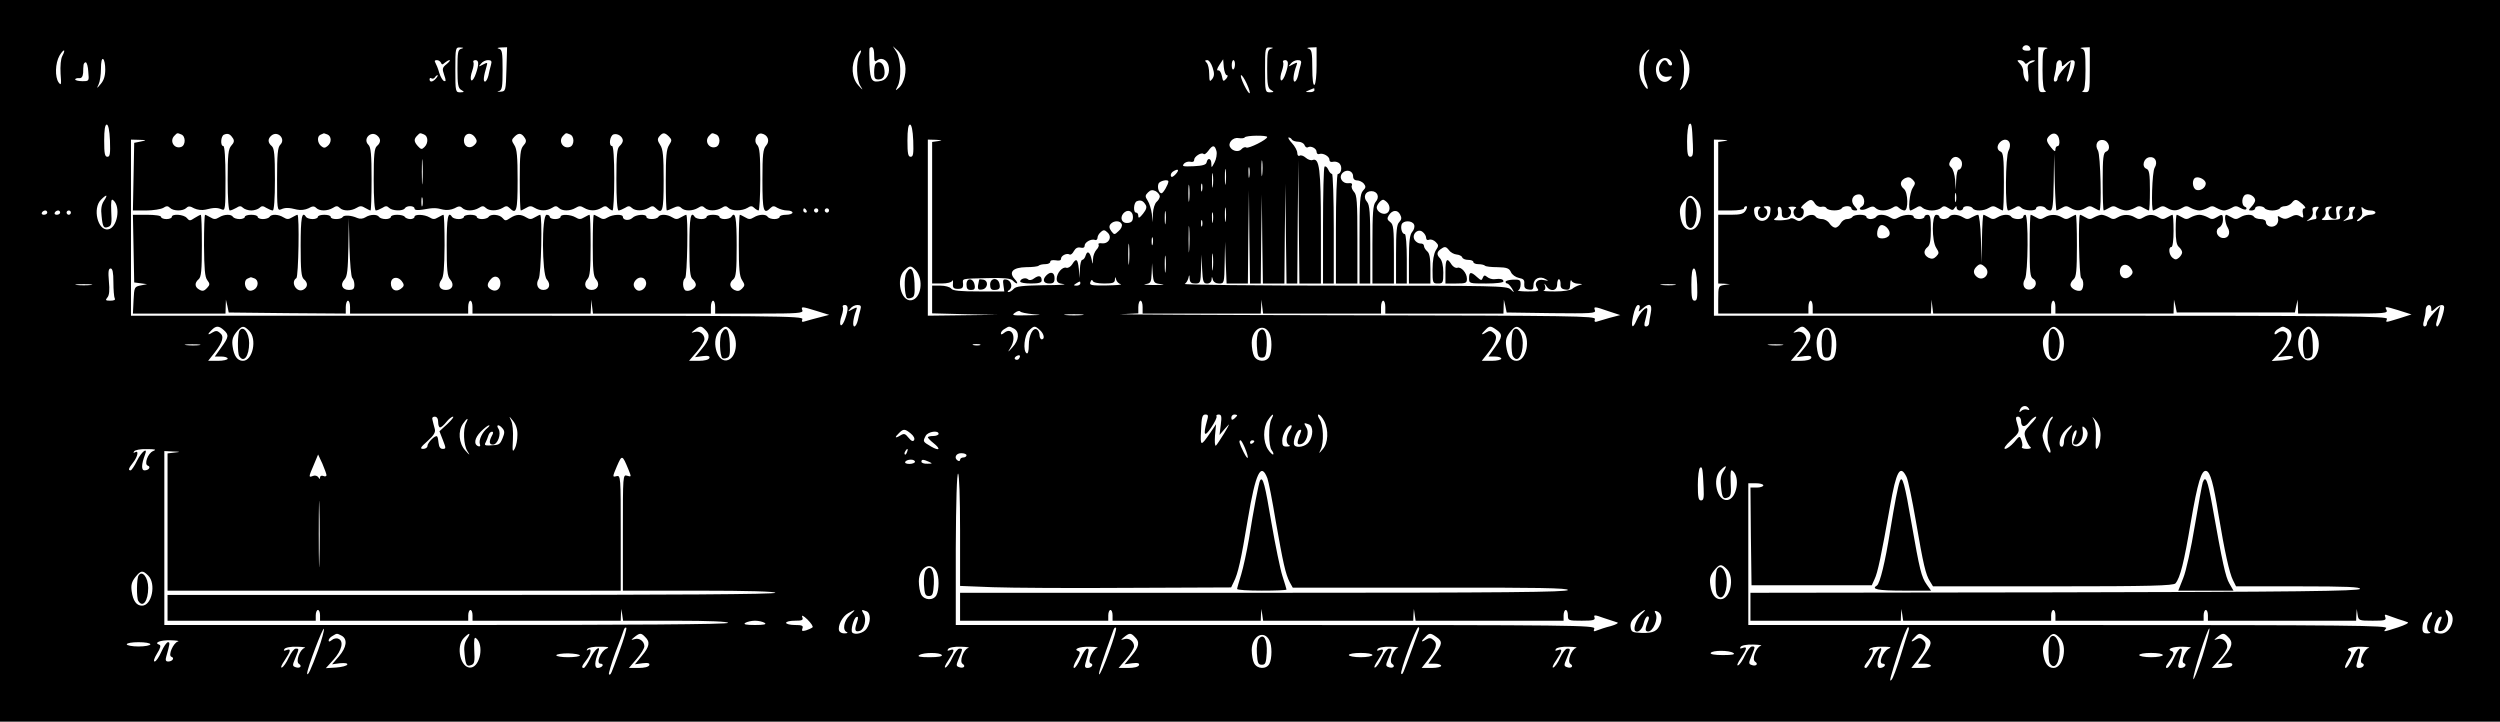 <?xml version="1.0" standalone="no"?>
<!DOCTYPE svg PUBLIC "-//W3C//DTD SVG 20010904//EN"
 "http://www.w3.org/TR/2001/REC-SVG-20010904/DTD/svg10.dtd">
<svg version="1.0" xmlns="http://www.w3.org/2000/svg"
 width="1164pt" height="336pt" viewBox="0 0 1164 336"
 preserveAspectRatio="xMidYMid meet">

<g transform="translate(0,336) scale(0.1,-0.1)"
fill="#000000" stroke="none">
<path d="M0 1680 l0 -1680 5820 0 5820 0 0 1680 0 1680 -5820 0 -5820 0 0
-1680z m9453 1456 c4 -9 -2 -13 -17 -12 -14 0 -22 6 -19 14 7 16 30 15 36 -2z
m-7305 -3 c-16 -4 -18 -17 -18 -93 0 -74 3 -91 18 -99 15 -9 15 -10 -5 -11
-22 0 -23 3 -23 105 0 103 1 105 23 104 16 -1 18 -2 5 -6z m210 -95 c-3 -102
-3 -103 -28 -105 -14 -1 -18 0 -7 3 15 5 17 19 17 99 0 81 -2 94 -17 98 -11 3
-7 5 10 6 l28 1 -3 -102z m1712 66 c0 -30 3 -34 14 -25 18 15 44 4 52 -21 10
-33 -4 -67 -31 -74 -45 -11 -53 -1 -57 76 -1 40 -1 74 1 76 13 12 21 0 21 -32z
m141 -31 c13 -41 0 -102 -28 -124 -15 -13 -15 -12 -4 9 19 35 16 128 -5 160
l-17 27 21 -19 c12 -10 26 -34 33 -53z m1707 60 c-16 -4 -18 -17 -18 -93 0
-74 3 -91 18 -99 15 -9 15 -10 -5 -11 -22 0 -23 3 -23 105 0 103 1 105 23 104
16 -1 18 -2 5 -6z m212 -77 c0 -47 -4 -88 -10 -91 -6 -4 -10 25 -10 79 0 72
-3 85 -17 89 -11 3 -7 5 10 6 l27 1 0 -84z m3398 77 c-16 -4 -18 -17 -18 -98
0 -65 4 -95 13 -98 6 -3 2 -6 -10 -6 -22 -1 -23 2 -23 104 l0 105 28 -1 c16
-1 20 -3 10 -6z m202 -98 c0 -102 -1 -105 -22 -104 -13 0 -17 3 -10 6 8 3 12
33 12 98 0 81 -2 94 -17 98 -11 3 -7 5 10 6 l27 1 0 -105z m-9440 64 c-7 -13
-10 -46 -8 -82 4 -51 3 -57 -9 -41 -18 25 -16 90 4 125 20 33 31 32 13 -2z
m3711 3 c-16 -31 -13 -114 5 -142 14 -22 12 -22 -10 3 -31 34 -35 94 -9 138
19 32 31 32 14 1z m3670 14 c-20 -24 -24 -99 -7 -139 18 -44 3 -40 -20 5 -19
38 -14 101 12 129 19 21 33 26 15 5z m190 -43 c13 -41 0 -102 -28 -124 -15
-13 -15 -12 -4 9 7 13 12 47 12 77 0 30 -5 64 -12 77 -11 21 -11 22 4 10 9 -8
21 -30 28 -49z m-7371 -37 c0 -30 -7 -51 -21 -67 -19 -23 -20 -23 -10 -2 6 12
11 45 11 73 0 32 4 49 10 45 6 -3 10 -26 10 -49z m7289 40 c7 -9 8 -17 3 -20
-6 -3 -12 1 -16 9 -8 21 -23 19 -36 -5 -16 -30 5 -63 36 -57 20 3 22 2 13 -9
-28 -34 -69 -8 -69 43 0 45 44 70 69 39z m-5726 -8 c4 -10 7 -10 18 0 7 6 17
12 22 12 5 0 -1 -8 -13 -18 -21 -17 -22 -22 -12 -51 9 -25 9 -32 -1 -28 -6 2
-16 19 -22 38 -5 19 -14 40 -18 47 -5 8 -3 12 7 12 8 0 16 -6 19 -12z m173
-10 c-1 -13 -8 -36 -15 -53 -17 -38 -27 -16 -12 26 6 17 8 35 5 40 -3 5 2 9
10 9 9 0 14 -8 12 -22z m60 0 c-4 -13 -9 -35 -12 -50 -4 -16 -11 -28 -16 -28
-9 0 -7 23 8 73 5 17 3 17 -18 6 -21 -11 -22 -11 -9 4 7 10 22 17 33 17 16 0
19 -5 14 -22z m3360 -13 c9 -27 8 -39 -2 -53 -12 -15 -13 -12 -14 24 0 22 -5
45 -12 52 -9 9 -9 12 3 12 8 0 19 -16 25 -35z m66 -35 c6 0 5 -7 -3 -17 -13
-14 -15 -13 -20 13 -3 16 -11 28 -17 26 -8 -1 -6 8 5 25 l18 27 3 -37 c2 -20
8 -37 14 -37z m38 51 c0 -11 -3 -22 -7 -24 -5 -3 -8 6 -8 19 0 13 3 24 8 24 4
0 7 -9 7 -19z m246 -3 c-1 -13 -8 -36 -15 -53 -17 -38 -27 -16 -12 26 6 17 8
35 5 40 -3 5 2 9 10 9 9 0 14 -8 12 -22z m60 0 c-4 -13 -9 -35 -12 -50 -4 -16
-11 -28 -16 -28 -10 0 -6 37 8 74 6 17 5 17 -17 6 -22 -12 -23 -12 -10 3 7 10
22 17 33 17 16 0 19 -5 14 -22z m3370 11 c4 -8 9 -8 17 0 6 6 18 11 27 10 8 0
5 -4 -9 -10 -21 -8 -23 -14 -18 -49 3 -22 2 -40 -3 -40 -10 0 -20 25 -20 50 0
10 -7 26 -16 34 -13 14 -14 16 0 16 8 0 18 -5 22 -11z m174 -6 c0 -15 1 -15
18 0 21 20 42 22 42 6 0 -25 -24 -89 -33 -89 -5 0 -6 8 -2 18 3 9 9 31 12 47
l5 30 -31 -33 c-17 -18 -31 -39 -31 -47 0 -8 -5 -15 -11 -15 -7 0 -9 9 -3 28
4 15 8 37 8 50 1 25 26 31 26 5z m-9189 -37 c4 -44 4 -44 -28 -44 -18 0 -33 4
-33 8 0 4 8 7 18 6 12 -1 17 7 19 24 0 14 1 31 2 38 1 6 5 12 10 12 5 0 11
-20 12 -44z m1619 -31 c-14 -17 -30 -20 -30 -4 0 5 4 8 9 4 5 -3 12 -1 16 5 3
5 9 10 12 10 3 0 0 -7 -7 -15z m3775 -25 c25 -56 14 -60 -13 -5 -12 25 -18 45
-13 45 4 0 16 -18 26 -40z m315 -30 c0 -5 -10 -10 -22 -9 -22 0 -22 1 -3 9 11
5 21 9 23 9 1 1 2 -3 2 -9z m1762 -253 c2 -45 0 -57 -12 -57 -12 0 -15 15 -15
72 0 40 5 76 10 80 11 8 13 -3 17 -95z m-7370 18 c2 -62 0 -75 -12 -75 -12 0
-15 15 -15 75 0 51 4 75 12 75 7 0 13 -26 15 -75z m3740 0 c2 -62 0 -75 -12
-75 -12 0 -15 15 -15 75 0 51 4 75 12 75 7 0 13 -26 15 -75z m-3408 29 c21 -8
21 -50 0 -58 -32 -12 -57 27 -32 52 14 14 12 14 32 6z m240 -17 c8 -12 6 -21
-7 -35 -14 -16 -17 -41 -17 -160 0 -89 4 -142 10 -142 6 0 19 6 30 12 15 10
22 10 32 0 6 -6 24 -12 38 -12 14 0 32 6 38 12 10 10 17 10 32 0 11 -6 24 -12
30 -12 6 0 10 53 10 144 0 115 -3 146 -15 156 -19 16 -19 34 -1 49 29 24 68
-16 41 -43 -12 -11 -15 -46 -15 -161 0 -136 1 -147 18 -140 20 9 36 9 75 -1
17 -4 38 -1 53 6 19 11 27 11 36 2 16 -16 53 -15 78 0 15 10 22 10 32 0 16
-16 53 -15 78 0 16 10 24 10 40 0 11 -6 22 -12 25 -12 3 0 5 66 5 146 0 114
-3 149 -15 160 -27 27 12 67 41 43 18 -15 18 -33 -1 -49 -12 -10 -15 -41 -15
-156 0 -91 4 -144 10 -144 6 0 19 6 30 12 15 10 22 10 32 0 14 -14 64 -16 73
-2 8 14 45 13 45 -1 0 -7 13 -9 38 -5 49 9 62 9 95 0 17 -4 38 -1 53 6 19 11
27 11 36 2 16 -16 53 -15 78 0 15 10 22 10 32 0 15 -15 53 -15 78 0 15 10 22
10 32 0 33 -33 38 -15 38 128 0 110 -3 146 -15 164 -14 22 -14 25 1 40 19 19
33 17 48 -7 8 -12 6 -21 -7 -35 -14 -16 -17 -41 -17 -160 0 -78 2 -142 5 -142
3 0 14 6 25 12 16 10 24 10 40 0 25 -15 55 -15 80 0 15 10 22 10 32 0 16 -16
53 -15 78 0 16 10 24 10 40 0 25 -15 55 -15 80 0 15 10 22 10 32 0 6 -6 16
-12 20 -12 4 0 8 68 8 150 0 93 -4 150 -10 150 -17 0 -11 47 6 54 19 7 44 -10
44 -29 0 -7 -7 -18 -15 -25 -12 -10 -15 -41 -15 -156 0 -91 4 -144 10 -144 6
0 19 6 30 12 15 10 22 10 32 0 15 -15 53 -15 78 0 15 10 22 10 32 0 33 -33 38
-15 38 128 0 113 -3 146 -16 165 -13 20 -14 28 -4 40 16 19 25 19 45 -1 14
-15 14 -18 0 -40 -12 -18 -15 -54 -15 -164 0 -77 2 -140 5 -140 2 0 16 5 30
12 19 9 28 9 37 0 16 -16 53 -15 78 0 15 10 22 10 32 0 15 -15 53 -15 78 0 15
10 22 10 32 0 15 -15 63 -15 88 0 15 10 22 10 32 0 6 -6 16 -12 20 -12 4 0 8
66 8 146 0 116 -3 148 -15 160 -18 19 -2 57 22 52 29 -6 39 -35 20 -56 -14
-16 -17 -41 -17 -160 0 -145 5 -163 38 -130 10 10 17 10 32 0 11 -6 31 -12 45
-12 14 0 25 -4 25 -10 0 -5 -13 -10 -30 -10 -16 0 -30 -4 -30 -10 0 -5 -11
-10 -24 -10 -14 0 -28 5 -31 10 -8 14 -41 13 -65 -2 -16 -10 -24 -10 -40 0
-11 6 -22 12 -25 12 -3 0 -5 -63 -5 -140 0 -110 3 -146 15 -164 14 -22 14 -25
0 -40 -12 -12 -21 -13 -36 -6 -23 13 -25 33 -4 50 12 10 15 41 15 156 0 131
-6 164 -25 134 -3 -5 -17 -10 -31 -10 -13 0 -24 5 -24 10 0 6 -13 10 -30 10
-16 0 -30 -4 -30 -10 0 -5 -11 -10 -24 -10 -14 0 -28 5 -31 10 -19 30 -25 -3
-25 -134 0 -115 3 -146 15 -156 8 -7 15 -18 15 -26 0 -16 -30 -33 -47 -27 -15
6 -17 49 -3 58 10 6 15 295 5 295 -3 0 -14 -6 -25 -12 -16 -10 -24 -10 -40 0
-24 15 -57 16 -65 2 -8 -13 -55 -13 -55 0 0 15 -50 12 -66 -5 -15 -14 -44 -11
-44 6 0 13 -47 11 -70 -3 -16 -10 -24 -10 -40 0 -11 6 -22 12 -25 12 -3 0 -5
-64 -5 -142 0 -113 3 -145 15 -158 20 -22 9 -50 -20 -50 -29 0 -40 28 -20 50
12 13 15 45 15 158 0 78 -2 142 -5 142 -3 0 -14 -6 -25 -12 -16 -10 -24 -10
-40 0 -24 14 -70 16 -70 2 0 -5 -11 -10 -25 -10 -14 0 -25 5 -25 10 0 6 -7 10
-15 10 -23 0 -22 -276 1 -301 20 -23 12 -49 -16 -49 -26 0 -37 27 -22 51 12
18 18 299 7 299 -3 0 -14 -6 -25 -12 -16 -10 -24 -10 -40 0 -26 16 -46 15 -74
-3 -21 -14 -24 -14 -36 0 -14 17 -56 20 -65 5 -3 -5 -17 -10 -31 -10 -13 0
-24 5 -24 10 0 6 -13 10 -30 10 -16 0 -30 -4 -30 -10 0 -5 -11 -10 -24 -10
-14 0 -28 5 -31 10 -19 30 -25 -3 -25 -132 0 -116 3 -145 16 -159 21 -24 11
-49 -20 -49 -29 0 -39 22 -21 47 11 13 14 54 15 161 0 78 -2 142 -5 142 -3 0
-14 -6 -25 -12 -16 -10 -24 -10 -40 0 -24 14 -70 16 -70 2 0 -5 -9 -10 -19
-10 -11 0 -23 5 -26 10 -3 6 -19 10 -36 10 -16 0 -29 -4 -29 -10 0 -5 -11 -10
-24 -10 -14 0 -28 5 -31 10 -8 13 -41 13 -64 -2 -11 -7 -26 -8 -37 -3 -29 13
-63 15 -69 4 -8 -12 -55 -12 -55 1 0 6 -13 10 -30 10 -16 0 -30 -4 -30 -10 0
-5 -11 -10 -24 -10 -14 0 -28 5 -31 10 -19 30 -25 -3 -25 -134 0 -115 3 -146
15 -156 20 -17 19 -37 -3 -49 -31 -16 -61 36 -32 54 10 6 15 295 5 295 -3 0
-14 -6 -25 -12 -16 -10 -24 -10 -40 0 -24 15 -57 16 -65 2 -3 -5 -17 -10 -31
-10 -13 0 -24 5 -24 10 0 6 -13 10 -30 10 -16 0 -30 -4 -30 -10 0 -5 -11 -10
-24 -10 -14 0 -28 5 -31 10 -8 14 -41 13 -65 -2 -16 -10 -24 -10 -40 0 -11 6
-22 12 -25 12 -3 0 -5 -64 -5 -142 1 -110 4 -148 15 -162 13 -17 13 -22 -1
-37 -13 -14 -21 -16 -35 -8 -23 12 -24 32 -4 49 12 10 15 41 15 156 0 79 -2
144 -5 144 -3 0 -16 -7 -29 -15 -21 -14 -24 -14 -36 0 -14 17 -70 21 -70 5 0
-5 -11 -10 -25 -10 -14 0 -25 5 -25 10 0 6 -28 10 -65 10 l-66 0 3 -157 3
-158 30 -4 30 -4 -30 -6 c-29 -6 -30 -8 -33 -69 l-3 -62 216 0 215 0 1 33 1
32 7 -30 6 -30 273 -3 272 -2 0 30 c0 16 5 30 10 30 6 0 10 -13 10 -30 l0 -30
275 0 275 0 0 30 c0 17 5 30 10 30 6 0 10 -13 10 -30 l0 -30 275 0 275 0 2 33
1 32 4 -32 4 -33 275 0 274 0 0 30 c0 17 5 30 10 30 6 0 10 -13 10 -30 l0 -30
206 0 c179 0 205 2 200 15 -7 19 -4 19 67 -3 l58 -18 -43 -11 c-24 -6 -53 -14
-66 -18 -18 -6 -21 -4 -16 9 6 15 -120 16 -1560 16 l-1566 0 0 410 0 410 38
-1 c36 -1 36 -2 7 -8 l-30 -6 -3 -158 -3 -157 61 0 c33 0 69 6 80 12 15 10 22
10 32 0 15 -15 60 -16 76 0 9 9 17 9 36 -2 15 -7 36 -10 53 -6 39 10 55 10 76
1 16 -7 17 4 17 144 0 94 -4 151 -10 151 -15 0 -12 47 3 53 18 8 29 3 41 -16z
m440 17 c20 -8 21 -38 1 -54 -12 -10 -18 -10 -30 0 -18 15 -20 46 -2 53 6 3
13 6 14 6 1 1 8 -2 17 -5z m450 0 c20 -8 21 -41 2 -59 -12 -12 -16 -11 -30 4
-19 21 -20 33 -4 49 14 14 12 14 32 6z m240 -17 c8 -12 7 -21 -5 -32 -21 -21
-49 -9 -49 20 0 36 34 44 54 12z m440 17 c21 -8 21 -50 0 -58 -32 -12 -57 27
-32 52 14 14 12 14 32 6z m680 0 c21 -8 21 -50 0 -58 -32 -12 -57 27 -32 52
14 14 12 14 32 6z m6254 -27 c2 -15 -1 -27 -7 -27 -6 0 -11 -7 -11 -16 0 -12
-5 -10 -20 9 -23 29 -25 38 -8 55 20 20 43 9 46 -21z m-3688 15 c0 -12 -86
-55 -97 -49 -6 4 -16 0 -23 -8 -12 -14 -40 -10 -52 9 -13 19 12 48 38 43 14
-2 27 -1 29 3 6 10 105 11 105 2z m115 -12 c3 -5 17 -10 30 -10 12 0 26 -7 29
-16 3 -8 10 -13 15 -10 14 9 41 -5 41 -21 0 -8 6 -13 13 -10 17 6 47 -11 47
-27 0 -9 7 -12 18 -9 10 2 24 -2 30 -10 13 -15 6 -47 -9 -47 -5 0 -9 -112 -9
-255 l0 -255 50 0 50 0 0 206 c0 173 -2 208 -16 221 -8 9 -13 22 -10 29 4 9
-2 13 -15 11 -30 -3 -48 28 -28 48 19 19 49 10 49 -16 0 -12 7 -19 19 -19 10
0 24 -7 31 -15 10 -13 10 -19 -4 -33 -14 -16 -16 -48 -16 -225 l0 -207 25 0
25 0 0 182 c0 148 -3 184 -15 198 -20 22 -9 50 20 50 29 0 40 -28 20 -50 -12
-14 -15 -50 -15 -198 l0 -182 50 0 50 0 0 136 c0 119 -2 139 -17 150 -14 10
-16 17 -7 31 16 26 41 28 53 4 8 -15 7 -23 -4 -35 -12 -11 -15 -43 -15 -150
l0 -136 25 0 25 0 0 115 c0 63 -4 115 -9 115 -13 0 -21 27 -15 45 8 20 50 19
58 -1 4 -9 0 -24 -9 -34 -11 -13 -15 -42 -15 -128 l0 -112 50 0 50 0 0 69 c0
49 -4 72 -15 81 -8 7 -15 18 -15 25 0 7 -7 12 -16 11 -9 0 -21 7 -27 16 -17
26 15 57 37 38 9 -7 16 -19 16 -27 0 -9 6 -13 15 -9 8 3 21 -2 30 -11 14 -14
14 -18 0 -39 -9 -15 -15 -47 -15 -89 0 -63 1 -65 25 -65 23 0 25 3 25 51 0 32
-6 56 -15 66 -18 18 -16 32 9 47 13 9 20 7 32 -8 7 -11 24 -20 36 -21 12 -1
24 -7 26 -13 2 -7 15 -12 28 -12 13 0 24 -4 24 -10 0 -5 10 -10 23 -10 13 0
27 -3 31 -7 3 -4 30 -7 59 -7 43 -1 54 -5 62 -23 5 -12 22 -24 37 -27 22 -4
27 -10 25 -28 -1 -17 4 -24 21 -26 18 -3 22 1 22 22 0 29 30 43 57 26 15 -8
13 -9 -9 -4 -32 7 -48 -16 -29 -40 9 -11 1 -13 -46 -13 -31 0 -51 3 -45 5 7 2
12 14 12 28 0 20 -4 23 -35 22 -19 -1 -35 -5 -35 -10 0 -4 3 -8 8 -8 4 0 13
-10 21 -22 13 -22 13 -23 -6 -5 -18 16 -70 17 -774 17 -415 0 -749 4 -743 8 7
4 14 16 17 27 4 18 5 18 6 -2 1 -18 7 -23 26 -23 24 0 25 3 27 68 l2 67 3 -67
c3 -60 6 -68 23 -68 12 0 20 7 21 18 1 16 2 16 6 0 3 -11 14 -18 29 -18 24 0
24 2 26 98 l2 97 3 -97 4 -98 49 0 50 0 2 218 3 217 2 -217 3 -218 25 0 25 0
2 208 3 207 2 -207 3 -208 50 0 50 0 2 233 3 232 2 -232 3 -233 25 0 25 0 2
288 3 287 2 -287 3 -288 50 0 50 0 0 263 c0 270 -7 324 -39 312 -8 -3 -22 2
-32 11 -10 9 -23 13 -28 9 -6 -3 -11 2 -11 13 0 10 -11 31 -25 46 -13 14 -20
26 -15 26 5 0 12 -4 15 -10z m-1647 -7 l-28 -4 0 -330 0 -329 44 0 c26 0 46 5
50 13 2 6 4 1 3 -13 -2 -20 3 -25 23 -25 20 0 25 5 24 23 -2 26 -12 24 114 27
76 2 107 -1 117 -11 22 -22 30 -16 9 7 -29 32 -8 54 54 55 28 0 55 3 58 7 4 4
18 7 31 7 13 0 23 5 23 11 0 7 10 9 25 7 16 -3 25 -1 25 7 0 15 27 28 40 20 5
-3 14 4 20 16 8 14 18 19 31 16 12 -3 19 0 19 9 0 16 30 33 48 27 6 -3 12 2
12 10 0 8 7 20 16 27 12 11 18 10 32 -4 21 -21 4 -52 -27 -49 -12 2 -20 -1
-16 -6 3 -5 -2 -16 -10 -24 -8 -9 -16 -28 -16 -44 -2 -27 -2 -27 -6 -3 -7 35
-20 46 -28 21 -3 -12 -11 -21 -16 -21 -5 0 -10 -19 -11 -42 l-1 -43 -4 43 c-5
47 -12 52 -31 21 -7 -11 -19 -18 -27 -16 -17 7 -45 -24 -45 -51 0 -16 7 -22
33 -25 17 -2 -25 -5 -94 -5 -99 -2 -129 -5 -139 -17 -7 -8 -18 -15 -24 -15 -6
0 -6 4 2 9 19 12 11 45 -12 49 -15 3 -18 -1 -14 -26 l4 -29 -118 0 c-87 0
-121 3 -129 13 -6 8 -29 14 -50 14 l-39 0 0 -65 0 -64 153 -4 152 -3 -162 -2
-163 -2 0 410 0 410 38 -1 c30 -2 32 -3 10 -6z m3660 0 l-28 -4 0 -160 0 -159
60 0 c33 0 60 4 60 10 0 6 5 10 10 10 6 0 5 -8 -2 -20 -10 -16 -24 -20 -70
-20 l-58 0 0 -160 0 -160 28 -1 27 -2 -27 -4 c-27 -4 -28 -6 -28 -69 l0 -64
210 0 210 0 0 30 c0 17 5 30 10 30 6 0 10 -13 10 -30 l0 -30 275 0 275 0 2 33
1 32 4 -32 4 -33 275 0 274 0 0 30 c0 17 5 30 10 30 6 0 10 -13 10 -30 l0 -30
275 0 275 0 1 33 1 32 7 -30 6 -30 275 0 275 0 6 30 7 30 1 -32 1 -33 210 0
c199 0 210 1 201 18 -9 16 -5 16 54 -2 l63 -20 -56 -18 c-69 -21 -65 -21 -58
-3 5 13 -173 15 -1564 15 l-1570 0 0 410 0 410 38 -1 c30 -2 32 -3 10 -6z
m1329 -9 c3 -9 1 -25 -5 -35 -15 -24 -17 -279 -2 -279 6 0 19 6 30 12 15 10
22 10 32 0 14 -14 68 -16 68 -2 0 6 9 10 19 10 11 0 23 -4 26 -10 3 -5 13 -10
21 -10 11 0 14 25 16 133 l2 132 3 -132 c2 -73 6 -133 8 -133 3 0 14 6 25 12
16 10 24 10 40 0 25 -15 45 -15 70 0 16 10 24 10 40 0 11 -6 22 -12 25 -12 11
0 5 261 -7 279 -16 26 -3 53 24 49 28 -4 38 -45 14 -54 -13 -5 -16 -28 -16
-140 0 -74 2 -134 5 -134 3 0 14 6 25 12 16 10 24 10 40 0 11 -6 29 -12 40
-12 11 0 29 6 40 12 16 10 24 10 40 0 11 -6 22 -12 25 -12 3 0 5 42 5 94 0 76
-3 95 -16 100 -24 9 -14 50 14 54 27 4 40 -23 24 -49 -12 -18 -17 -199 -7
-199 3 0 14 6 25 12 16 10 24 10 40 0 25 -15 45 -15 70 0 16 10 24 10 40 0 11
-6 29 -12 40 -12 11 0 29 6 40 12 16 10 24 10 40 0 11 -6 27 -12 35 -12 8 0
24 6 35 12 16 10 24 10 41 0 12 -7 24 -10 27 -6 4 4 1 9 -5 11 -19 7 -16 50 3
57 18 7 44 -10 44 -27 0 -6 -7 -19 -17 -29 -15 -17 -15 -18 0 -18 10 0 17 5
17 10 0 6 9 10 19 10 11 0 23 -4 26 -10 3 -5 19 -10 35 -10 16 0 32 5 35 10 3
6 14 10 24 10 10 0 24 7 31 15 16 20 22 19 50 -5 13 -11 17 -20 10 -20 -8 0
-11 -9 -8 -24 4 -21 3 -23 -13 -13 -13 8 -24 8 -44 -3 -20 -11 -30 -11 -45 -3
-15 10 -17 9 -13 -6 2 -9 -2 -23 -10 -29 -17 -15 -47 -6 -47 14 0 8 -10 14
-24 14 -14 0 -28 5 -31 10 -8 14 -41 13 -65 -2 -16 -10 -24 -10 -40 0 -11 6
-22 12 -25 12 -9 0 -5 -40 7 -59 16 -26 3 -53 -24 -49 -27 4 -37 37 -14 50 9
5 16 20 16 33 0 29 -3 30 -30 13 -16 -10 -24 -10 -40 0 -11 6 -29 12 -40 12
-11 0 -29 -6 -40 -12 -16 -10 -24 -10 -40 0 -11 6 -22 12 -25 12 -3 0 -5 -31
-5 -69 0 -49 4 -72 15 -81 8 -7 15 -18 15 -25 0 -7 -7 -18 -15 -25 -12 -10
-18 -10 -30 0 -17 14 -20 50 -5 50 6 0 10 32 10 75 0 41 -2 75 -5 75 -3 0 -14
-6 -25 -12 -16 -10 -24 -10 -40 0 -25 15 -45 15 -70 0 -16 -10 -24 -10 -40 0
-25 15 -55 15 -80 0 -16 -10 -24 -10 -40 0 -11 6 -27 12 -35 12 -8 0 -24 -6
-35 -12 -16 -10 -24 -10 -40 0 -11 6 -22 12 -25 12 -10 0 -5 -289 5 -295 14
-9 12 -52 -2 -58 -18 -6 -48 11 -48 27 0 8 7 19 15 26 12 10 15 41 15 156 0
79 -2 144 -5 144 -3 0 -14 -6 -25 -12 -16 -10 -24 -10 -40 0 -25 15 -55 15
-80 0 -16 -10 -24 -10 -40 0 -11 6 -22 12 -25 12 -3 0 -5 -65 -5 -145 0 -122
2 -145 16 -153 23 -13 13 -46 -14 -50 -27 -4 -40 23 -24 49 15 24 17 299 2
299 -5 0 -10 -4 -10 -10 0 -5 -11 -10 -24 -10 -14 0 -28 5 -31 10 -8 14 -41
13 -65 -2 -16 -10 -24 -10 -40 0 -11 6 -22 12 -25 12 -3 0 -6 -51 -7 -112 l-2
-113 -3 113 c-2 64 -8 112 -13 112 -6 0 -19 -6 -30 -12 -16 -10 -24 -10 -40 0
-24 15 -57 16 -65 2 -3 -5 -15 -10 -26 -10 -10 0 -19 5 -19 10 0 6 -7 10 -15
10 -21 0 -21 -122 0 -154 14 -22 14 -25 0 -40 -12 -12 -21 -13 -36 -6 -23 13
-25 33 -4 50 11 9 15 32 15 81 0 55 -3 69 -15 69 -8 0 -15 -4 -15 -10 0 -5
-11 -10 -25 -10 -14 0 -25 5 -25 10 0 14 -46 12 -70 -2 -16 -10 -24 -10 -40 0
-24 15 -57 16 -65 2 -3 -5 -15 -10 -26 -10 -10 0 -19 5 -19 10 0 6 -13 10 -29
10 -17 0 -33 -4 -36 -10 -3 -5 -15 -10 -25 -10 -11 0 -24 -9 -30 -20 -6 -11
-17 -20 -25 -20 -8 0 -20 9 -27 20 -7 11 -23 20 -35 20 -12 0 -25 5 -28 10 -9
15 -36 12 -57 -7 -15 -14 -23 -15 -37 -6 -11 7 -22 9 -26 5 -4 -4 -24 -7 -45
-8 -32 0 -36 2 -23 11 10 7 14 20 11 32 -3 12 0 20 7 20 7 0 12 -12 11 -26 -1
-20 4 -26 19 -26 22 0 34 33 15 45 -7 4 -1 8 15 8 16 0 22 -4 15 -8 -19 -12
-7 -45 15 -45 13 0 21 8 23 23 2 12 -2 22 -9 22 -7 0 -2 9 11 20 29 25 37 25
51 1 7 -10 20 -16 29 -14 10 3 21 0 24 -6 9 -14 63 -14 71 -1 3 6 15 10 26 10
10 0 19 -4 19 -10 0 -5 7 -10 17 -10 14 0 14 2 -3 21 -21 24 -9 54 22 54 23 0
33 -44 13 -56 -24 -14 0 -23 26 -9 20 10 28 11 37 2 16 -16 53 -15 78 0 15 10
22 10 32 0 6 -6 18 -12 25 -12 19 0 17 84 -2 100 -21 17 -19 37 4 50 15 7 24
6 36 -6 14 -15 14 -18 0 -40 -14 -21 -22 -104 -10 -104 3 0 14 6 25 12 15 10
22 10 32 0 6 -6 26 -12 43 -12 17 0 37 6 43 12 10 10 17 10 34 -1 17 -11 22
-11 29 1 7 10 9 10 9 1 0 -7 7 -13 15 -13 8 0 15 5 15 10 0 6 9 10 19 10 11 0
23 -4 26 -10 9 -14 51 -13 75 2 16 10 24 10 40 0 11 -6 22 -12 25 -12 3 0 5
60 5 134 0 110 -3 135 -15 140 -18 7 -19 28 -3 44 17 17 38 15 45 -4z m-3693
-38 c3 -13 -1 -37 -9 -52 -14 -27 -15 -27 -15 -6 0 25 -17 30 -22 6 -2 -11
-18 -16 -60 -18 -49 -2 -56 -1 -46 11 6 8 20 12 30 10 11 -3 18 0 18 9 0 15
34 37 44 27 4 -4 13 3 22 15 20 28 30 28 38 -2z m-3697 -143 c-2 -27 -3 -5 -3
47 0 52 1 74 3 48 2 -27 2 -69 0 -95z m3910 35 c-2 -18 -4 -6 -4 27 0 33 2 48
4 33 2 -15 2 -42 0 -60z m3252 68 c12 -14 5 -46 -10 -46 -5 0 -10 -21 -11 -47
l-2 -48 -3 47 c-2 25 -10 52 -18 58 -11 9 -12 17 -4 31 11 22 32 25 48 5z
m-3422 -108 c-2 -18 -4 -6 -4 27 0 33 2 48 4 33 2 -15 2 -42 0 -60z m110 30
c-2 -13 -4 -5 -4 17 -1 22 1 32 4 23 2 -10 2 -28 0 -40z m-343 11 c-12 -13
-20 -16 -22 -9 -3 7 2 16 9 21 25 16 32 9 13 -12z m173 -56 c-2 -16 -4 -3 -4
27 0 30 2 43 4 28 2 -16 2 -40 0 -55z m4623 13 c0 -20 -25 -37 -44 -30 -19 7
-22 50 -3 57 17 6 47 -11 47 -27z m-4830 9 c0 -13 -24 -55 -32 -55 -12 0 -21
27 -14 45 5 13 46 22 46 10z m97 -87 c-2 -18 -4 -4 -4 32 0 36 2 50 4 33 2
-18 2 -48 0 -65z m60 45 c-3 -10 -5 -4 -5 12 0 17 2 24 5 18 2 -7 2 -21 0 -30z
m-197 -27 c0 -8 -7 -19 -15 -26 -8 -7 -16 -31 -17 -54 l-1 -41 -4 39 c-3 21
-11 49 -19 61 -13 20 -13 25 1 39 12 12 21 13 36 6 10 -6 19 -17 19 -24z
m3707 -23 c-3 -10 -5 -2 -5 17 0 19 2 27 5 18 2 -10 2 -26 0 -35z m-8623 2
c-12 -18 -15 -39 -11 -71 5 -52 10 -59 32 -50 14 5 16 18 13 70 -2 50 0 62 9
54 37 -30 19 -130 -24 -136 -48 -7 -73 98 -33 138 27 27 34 25 14 -5z m1483
-22 c-3 -10 -5 -2 -5 17 0 19 2 27 5 18 2 -10 2 -26 0 -35z m5933 25 c37 -40
17 -138 -29 -138 -26 0 -42 23 -48 67 -4 29 0 44 17 66 26 33 33 33 60 5z
m-2567 -20 c8 -11 5 -23 -11 -43 -16 -20 -22 -23 -22 -11 0 9 -4 16 -10 16
-15 0 -12 47 3 53 17 7 29 3 40 -15z m1125 10 c17 -17 15 -45 -4 -52 -18 -7
-44 10 -44 28 0 13 20 36 30 36 3 0 11 -5 18 -12z m-751 -85 c-2 -16 -4 -3 -4
27 0 30 2 43 4 28 2 -16 2 -40 0 -55z m2488 59 c-18 -13 -11 -47 10 -47 23 0
33 34 13 46 -9 6 -8 9 8 9 17 0 20 -5 16 -29 -7 -51 -66 -53 -74 -3 -3 23 0
28 16 30 12 0 16 -2 11 -6z m2595 -7 c-7 -8 -10 -22 -6 -30 3 -8 1 -15 -3 -15
-5 0 -18 -3 -28 -6 -17 -6 -17 -6 1 8 12 9 17 23 14 34 -4 15 0 20 14 21 16 2
17 -1 8 -12z m61 6 c-18 -12 -10 -45 13 -49 16 -3 18 1 14 27 -4 26 -1 31 16
31 16 0 18 -2 7 -9 -8 -5 -12 -18 -8 -30 6 -24 7 -23 -50 -25 -34 -2 -39 0
-26 9 9 7 14 20 11 31 -4 15 0 20 16 22 15 1 17 -1 7 -7z m109 -6 c-7 -8 -10
-22 -6 -30 3 -8 1 -15 -3 -15 -5 0 -18 -3 -28 -6 -17 -6 -17 -6 1 8 12 9 17
23 14 34 -4 15 0 20 14 21 16 2 17 -1 8 -12z m77 -5 c13 0 23 -4 23 -10 0 -5
-11 -10 -24 -10 -13 0 -29 -7 -36 -15 -7 -8 -17 -15 -23 -15 -6 0 -3 6 8 14
12 9 16 20 12 36 -4 17 -3 20 6 11 6 -6 21 -11 34 -11z m-7282 0 c3 -5 1 -10
-4 -10 -6 0 -11 5 -11 10 0 6 2 10 4 10 3 0 8 -4 11 -10z m55 0 c0 -5 -4 -10
-10 -10 -5 0 -10 5 -10 10 0 6 5 10 10 10 6 0 10 -4 10 -10z m50 0 c0 -5 -4
-10 -10 -10 -5 0 -10 5 -10 10 0 6 5 10 10 10 6 0 10 -4 10 -10z m1567 -57
c-2 -16 -4 -5 -4 22 0 28 2 40 4 28 2 -13 2 -35 0 -50z m-5207 47 c0 -5 -7
-10 -16 -10 -8 0 -12 5 -9 10 3 6 10 10 16 10 5 0 9 -4 9 -10z m60 0 c0 -5 -7
-10 -16 -10 -8 0 -12 5 -9 10 3 6 10 10 16 10 5 0 9 -4 9 -10z m50 0 c0 -5 -4
-10 -10 -10 -5 0 -10 5 -10 10 0 6 5 10 10 10 6 0 10 -4 10 -10z m4945 -20 c0
-18 -6 -26 -23 -28 -27 -4 -40 22 -22 44 19 22 45 13 45 -16z m372 -22 c-2
-13 -4 -5 -4 17 -1 22 1 32 4 23 2 -10 2 -28 0 -40z m-4007 -262 c6 -6 10 -20
10 -33 0 -18 -6 -23 -25 -23 -32 0 -43 25 -21 49 13 14 16 44 18 152 l2 134 3
-135 c2 -74 8 -139 13 -144z m3897 132 c-2 -29 -3 -8 -3 47 0 55 1 79 3 53 2
-26 2 -71 0 -100z m60 110 c-3 -7 -5 -2 -5 12 0 14 2 19 5 13 2 -7 2 -19 0
-25z m-374 8 c3 -8 -3 -22 -15 -32 -19 -18 -20 -18 -34 0 -10 14 -11 23 -3 33
15 17 45 17 52 -1z m3574 -50 c-4 -9 -18 -16 -32 -16 -19 0 -25 5 -25 23 0 13
5 28 12 35 16 16 54 -19 45 -42z m-3430 -43 c-3 -10 -5 -4 -5 12 0 17 2 24 5
18 2 -7 2 -21 0 -30z m-110 -85 c-2 -24 -4 -7 -4 37 0 44 2 63 4 43 2 -21 2
-57 0 -80z m390 -30 c-2 -18 -4 -4 -4 32 0 36 2 50 4 33 2 -18 2 -48 0 -65z
m-220 -10 c-2 -18 -4 -4 -4 32 0 36 2 50 4 33 2 -18 2 -48 0 -65z m-19 -61
c20 -2 6 -4 -33 -4 -38 0 -58 2 -42 4 25 4 27 8 29 51 l2 47 3 -47 c4 -46 5
-47 41 -51z m3836 78 c27 -28 -10 -69 -40 -44 -17 14 -18 31 -2 47 16 16 23
15 42 -3z m680 -8 c8 -12 7 -21 -5 -32 -21 -21 -49 -9 -49 20 0 36 34 44 54
12z m-5660 -6 c38 -42 25 -132 -21 -139 -48 -7 -73 98 -33 138 25 25 32 25 54
1z m-3736 -55 c0 -35 3 -69 6 -75 5 -7 -3 -11 -20 -11 -22 0 -25 2 -14 15 9
10 11 35 7 75 -4 45 -2 60 8 60 9 0 13 -18 13 -64z m7374 -11 c2 -62 0 -75
-12 -75 -12 0 -15 15 -15 75 0 51 4 75 12 75 7 0 13 -26 15 -75z m-5572 6 c0
-27 -20 -42 -42 -30 -22 12 -23 27 -1 51 18 20 43 8 43 -21z m-1146 23 c22 -8
20 -41 -2 -53 -13 -7 -23 -6 -30 1 -16 16 -15 45 1 51 6 3 13 6 14 6 1 1 8 -2
17 -5z m690 -18 c9 -13 7 -20 -8 -31 -23 -17 -46 -4 -46 25 0 32 36 36 54 6z
m1134 0 c5 -26 -26 -50 -45 -35 -16 14 -17 31 -1 47 17 17 42 11 46 -12z
m2210 -9 c9 -3 -20 -5 -65 -6 -74 -1 -82 1 -76 16 4 11 8 12 11 5 2 -7 23 -12
53 -12 40 0 49 3 50 18 1 15 2 15 6 0 2 -9 12 -19 21 -21z m2048 1 c-1 -17 5
-24 22 -26 18 -3 22 1 23 25 0 15 3 22 6 16 2 -7 17 -14 31 -14 21 -1 23 -2 7
-6 -11 -3 -27 -11 -35 -18 -9 -7 -41 -12 -80 -12 -36 0 -60 2 -53 4 7 2 10 12
7 21 -5 15 -4 15 6 0 17 -28 50 -23 50 7 0 14 4 25 8 25 5 0 8 -10 8 -22z
m-2236 2 c0 -5 -8 -10 -17 -10 -15 0 -16 2 -3 10 19 12 20 12 20 0z m-4607 -7
c-18 -2 -48 -2 -65 0 -18 2 -4 4 32 4 36 0 50 -2 33 -4z m7375 0 c-15 -2 -42
-2 -60 0 -18 2 -6 4 27 4 33 0 48 -2 33 -4z m-2478 -103 l0 -30 275 0 275 0 2
33 1 32 4 -32 4 -33 275 0 274 0 0 30 c0 17 5 30 10 30 6 0 10 -13 10 -30 l0
-30 275 0 275 0 1 33 1 32 7 -30 6 -30 209 -3 c183 -2 208 -1 202 13 -7 19 -3
19 63 -4 l55 -18 -50 -13 c-27 -8 -55 -16 -61 -18 -8 -2 -11 2 -7 12 6 15
-103 16 -1142 18 -632 1 -1112 4 -1066 5 l82 4 0 29 c0 17 5 30 10 30 6 0 10
-13 10 -30z m-1374 -12 c-1 -13 -8 -36 -15 -53 -17 -38 -27 -16 -12 26 6 17 8
35 5 40 -3 5 2 9 10 9 9 0 14 -8 12 -22z m60 0 c-4 -13 -9 -35 -12 -50 -4 -16
-11 -28 -16 -28 -10 0 -6 37 8 74 6 17 5 17 -17 6 -22 -12 -23 -12 -10 3 7 10
22 17 33 17 16 0 19 -5 14 -22z m3627 5 c-6 -17 -5 -17 14 0 33 29 47 22 39
-20 -4 -21 -8 -44 -8 -50 -1 -7 -7 -13 -14 -13 -9 0 -10 8 -3 32 5 18 9 39 9
47 0 21 -35 -14 -50 -50 -19 -45 -28 -34 -16 21 6 28 15 50 23 50 8 0 10 -7 6
-17z m3687 0 c0 -15 1 -15 18 0 21 20 42 22 42 6 0 -24 -24 -89 -32 -89 -5 0
-7 8 -4 18 3 9 8 31 11 47 l7 30 -31 -33 c-17 -18 -31 -39 -31 -47 0 -8 -5
-15 -11 -15 -7 0 -9 9 -3 28 4 15 8 37 8 50 1 25 26 31 26 5z m-6510 -26 c46
-3 41 -4 -24 -5 -71 -2 -78 0 -60 12 10 8 21 10 24 6 3 -5 30 -10 60 -13z
m228 -4 c-21 -2 -55 -2 -75 0 -21 2 -4 4 37 4 41 0 58 -2 38 -4z m-3996 -70
c25 -22 23 -33 -12 -81 l-30 -42 30 0 c16 0 30 -4 30 -10 0 -5 -20 -10 -45
-10 l-46 0 30 38 c38 49 46 76 25 92 -12 11 -20 11 -35 2 -23 -15 -25 -9 -3
12 20 20 33 20 56 -1z m118 -3 c38 -38 17 -140 -29 -140 -26 0 -42 23 -48 67
-4 29 0 44 17 66 26 32 34 33 60 7z m2124 4 c24 -23 20 -45 -16 -88 l-32 -39
36 5 c26 3 34 0 31 -9 -3 -8 -23 -13 -50 -13 l-45 0 36 42 c20 23 36 49 36 59
0 23 -24 41 -46 33 -18 -5 -18 -5 0 10 25 20 31 20 50 0z m120 -3 c38 -42 25
-132 -21 -139 -48 -7 -73 98 -33 138 25 25 32 25 54 1z m1317 9 c27 -15 24
-54 -7 -87 -22 -25 -24 -25 -10 -3 31 48 9 101 -29 70 -10 -8 -15 -9 -15 -2 0
6 8 16 18 21 21 13 20 13 43 1z m121 -7 c19 -17 24 -43 8 -43 -5 0 -10 9 -10
19 0 11 -5 23 -12 27 -18 11 -38 -26 -38 -74 0 -26 -4 -41 -10 -37 -18 11 -11
84 10 105 24 24 28 25 52 3z m1068 -14 c13 -23 13 -85 0 -110 -14 -26 -56 -25
-71 3 -6 11 -11 39 -11 62 1 65 56 95 82 45z m1058 15 c29 -20 28 -33 -8 -82
l-30 -42 30 0 c16 0 30 -4 30 -10 0 -5 -20 -10 -45 -10 l-46 0 30 38 c38 49
46 76 25 92 -12 11 -20 11 -35 2 -23 -15 -25 -9 -3 12 19 20 24 20 52 0z m122
-4 c38 -38 17 -140 -29 -140 -26 0 -42 23 -48 67 -4 29 0 44 17 66 26 32 34
33 60 7z m1324 4 c24 -23 20 -45 -16 -88 l-32 -39 36 5 c26 3 34 0 31 -9 -3
-8 -23 -13 -50 -13 l-45 0 36 42 c20 23 36 49 36 59 0 23 -24 41 -46 33 -18
-5 -18 -5 0 10 25 20 31 20 50 0z m126 -15 c13 -23 13 -85 0 -110 -14 -26 -56
-25 -71 3 -6 11 -11 39 -11 62 1 65 56 95 82 45z m1050 11 c38 -38 17 -140
-29 -140 -26 0 -42 23 -48 67 -4 29 0 44 17 66 26 32 34 33 60 7z m1061 10
c28 -16 23 -54 -13 -96 l-32 -37 37 5 c23 2 36 0 34 -6 -2 -6 -25 -12 -52 -14
l-48 -3 36 40 c39 43 49 87 22 97 -8 4 -22 1 -30 -6 -10 -8 -15 -9 -15 -2 0 6
8 16 18 21 21 13 20 13 43 1z m123 -9 c38 -42 25 -132 -21 -139 -48 -7 -73 98
-33 138 25 25 32 25 54 1z m-9846 -68 c-15 -2 -42 -2 -60 0 -18 2 -6 4 27 4
33 0 48 -2 33 -4z m3635 0 c-7 -2 -21 -2 -30 0 -10 3 -4 5 12 5 17 0 24 -2 18
-5z m3735 0 c-15 -2 -42 -2 -60 0 -18 2 -6 4 27 4 33 0 48 -2 33 -4z m-3553
-62 c-3 -6 -11 -8 -17 -5 -6 4 -5 9 3 15 16 10 23 4 14 -10z m4701 -233 c5 -7
2 -9 -8 -5 -9 3 -21 0 -27 -6 -9 -9 -11 -8 -6 6 8 19 30 23 41 5z m-3827 -60
c-18 -65 -11 -76 20 -29 17 25 28 48 25 53 -3 4 2 8 10 8 13 0 15 -9 10 -47
l-6 -48 26 30 c25 28 24 26 -4 -22 -18 -29 -35 -55 -39 -58 -5 -2 -6 19 -4 48
l5 52 -27 -40 c-45 -65 -47 -65 -43 12 2 60 6 73 20 73 14 0 15 -5 7 -32z
m141 28 c0 -2 -6 -9 -13 -15 -10 -8 -14 -7 -14 4 0 8 6 15 14 15 7 0 13 -2 13
-4z m160 -17 c-15 -27 -14 -127 1 -145 6 -8 10 -17 7 -20 -3 -2 -14 8 -24 23
-24 36 -24 101 -1 136 21 32 33 36 17 6z m245 -9 c22 -42 19 -103 -6 -131 -19
-23 -20 -23 -10 -2 16 33 13 115 -5 141 -8 12 -10 22 -5 22 6 0 17 -13 26 -30z
m-4125 -5 c0 -14 4 -25 9 -25 5 0 18 11 29 25 11 14 25 25 31 25 6 0 -6 -15
-26 -34 l-37 -34 16 -41 c15 -38 15 -41 -1 -41 -11 0 -17 9 -19 27 -1 14 -4
29 -7 31 -8 8 -45 -29 -45 -45 0 -7 -9 -13 -20 -13 -16 0 -13 7 20 36 31 28
39 42 34 58 -3 11 -8 29 -10 39 -4 11 0 17 10 17 10 0 16 -9 16 -25z m369 -60
c0 -22 -5 -50 -12 -63 -11 -20 -12 -14 -9 41 2 38 -1 74 -8 88 -11 24 -11 24
9 -1 13 -16 21 -39 20 -65z m7001 66 c0 -31 17 -33 38 -6 11 14 25 25 31 25 6
0 -5 -16 -24 -35 -31 -33 -33 -38 -23 -68 6 -17 16 -35 22 -39 6 -4 -2 -8 -17
-8 -16 0 -26 4 -23 9 4 5 2 19 -2 31 -8 22 -9 22 -34 -9 -15 -17 -34 -31 -42
-31 -9 0 1 16 26 39 41 38 42 40 31 75 -9 30 -9 36 3 36 8 0 14 -9 14 -19z
m142 6 c-18 -21 -25 -90 -13 -121 7 -16 10 -31 7 -33 -8 -8 -36 55 -36 79 0
23 34 88 46 88 4 0 2 -6 -4 -13z m228 -73 c0 -22 -6 -48 -12 -57 -11 -15 -12
-8 -10 42 2 32 -1 70 -8 83 -11 22 -11 22 9 -2 13 -16 21 -40 21 -66z m-7610
57 c-15 -29 -12 -103 6 -131 14 -22 12 -22 -10 3 -30 33 -35 90 -10 125 19 27
28 29 14 3z m3924 -7 c21 -8 21 -53 0 -82 -15 -22 -58 -30 -68 -14 -8 14 9 65
24 70 9 3 11 0 5 -14 -18 -46 -18 -56 1 -52 26 5 42 53 26 78 -13 22 -12 23
12 14z m-3825 -17 c-23 -18 -41 -56 -35 -74 4 -9 1 -13 -6 -11 -24 8 -19 38
10 68 17 17 34 30 39 30 4 0 1 -6 -8 -13z m71 -2 c10 -12 10 -21 0 -45 -13
-31 -15 -32 -61 -34 -21 -1 -25 2 -18 14 4 8 10 23 13 33 3 9 10 17 16 17 7 0
8 -6 0 -19 -14 -27 -13 -41 5 -41 22 0 40 50 26 73 -14 21 2 23 19 2z m3666
-7 c-19 -27 -21 -64 -3 -71 6 -3 2 -6 -10 -6 -19 -1 -23 4 -23 27 0 29 24 72
41 72 6 0 3 -10 -5 -22z m3626 -1 c-12 -13 -22 -35 -22 -50 0 -15 -4 -27 -10
-27 -20 0 -10 51 15 75 31 32 46 33 17 2z m88 -16 c0 -29 -30 -62 -53 -59 -17
2 -22 9 -20 32 1 16 7 34 14 40 12 11 10 -9 -6 -46 -5 -13 -2 -18 9 -18 20 0
39 36 33 66 -3 20 -2 22 9 13 8 -6 14 -19 14 -28z m-5480 1 c14 -11 20 -24 16
-31 -5 -8 -13 -5 -26 11 -16 20 -21 21 -39 10 -25 -15 -27 -9 -5 12 20 20 27
20 54 -2z m130 -2 c0 -5 -11 -10 -25 -10 -14 0 -25 -3 -25 -6 0 -3 11 -15 25
-26 37 -29 30 -40 -10 -17 -39 23 -39 23 -25 50 11 20 60 27 60 9z m1426 -65
c21 -51 17 -65 -6 -20 -20 40 -24 55 -14 55 3 0 12 -16 20 -35z m44 31 c0 -3
-4 -8 -10 -11 -5 -3 -10 -1 -10 4 0 6 5 11 10 11 6 0 10 -2 10 -4z m-5127 -46
c-25 -10 -43 -62 -25 -68 16 -5 5 -22 -15 -22 -16 0 -15 28 2 73 15 38 -16 15
-37 -28 -12 -25 -26 -45 -30 -45 -13 0 -9 10 12 37 22 28 27 59 8 47 -7 -4 -8
-3 -4 4 4 7 30 12 59 11 41 0 47 -2 30 -9z m3510 -5 c-3 -9 -8 -14 -10 -11 -3
3 -2 9 2 15 9 16 15 13 8 -4z m-3410 -2 l-33 -4 0 -320 0 -319 1055 0 1055 0
0 269 c0 262 0 269 -20 264 -19 -5 -19 -4 2 46 24 55 25 55 54 -15 14 -35 14
-35 -6 -29 -20 6 -20 4 -20 -264 l0 -271 355 0 c230 0 355 -4 355 -10 0 -7
-478 -10 -1415 -10 l-1415 0 0 -60 0 -60 345 0 345 0 0 25 c0 14 5 25 10 25 6
0 10 -11 10 -25 l0 -25 345 0 345 0 0 25 c0 14 5 25 10 25 6 0 10 -11 10 -25
l0 -25 345 0 345 0 1 28 2 27 4 -27 4 -28 245 0 c156 0 244 -4 244 -10 0 -7
-444 -10 -1312 -10 l-1313 0 0 405 0 405 40 -2 c37 -1 37 -2 8 -5z m3687 -13
c0 -5 -7 -10 -15 -10 -8 0 -15 -5 -15 -11 0 -5 -4 -7 -10 -4 -20 12 -10 35 15
35 14 0 25 -4 25 -10z m-2980 -92 c0 -6 -7 -8 -15 -4 -8 3 -15 0 -15 -7 0 -9
-2 -9 -8 1 -5 7 -16 10 -25 6 -21 -8 -21 -6 4 52 l20 48 20 -43 c10 -24 19
-48 19 -53z m2740 62 c0 -5 -12 -10 -26 -10 -14 0 -23 4 -19 10 3 6 15 10 26
10 10 0 19 -4 19 -10z m65 0 c18 -8 17 -9 -7 -9 -16 -1 -28 4 -28 9 0 12 8 12
35 0z m3607 -123 c2 -45 0 -57 -12 -57 -12 0 -15 15 -15 72 0 40 5 76 10 80
11 8 13 -3 17 -95z m92 78 c-12 -18 -15 -39 -11 -71 5 -52 10 -59 32 -50 14 5
16 18 13 70 -2 50 0 62 9 54 37 -30 19 -130 -24 -136 -48 -7 -73 98 -33 138
27 27 34 25 14 -5z m-2123 -32 c5 -13 23 -104 39 -201 34 -193 45 -244 65
-283 l14 -25 640 0 c507 1 641 -2 641 -11 0 -10 -290 -13 -1415 -13 l-1415 0
0 -65 0 -65 345 0 345 0 0 25 c0 14 5 25 10 25 6 0 10 -11 10 -25 l0 -25 345
0 345 0 1 28 2 27 4 -27 4 -28 350 0 349 0 1 28 2 27 4 -28 4 -27 345 0 344 0
0 25 c0 14 5 25 10 25 6 0 10 -11 10 -25 0 -24 2 -25 65 -25 53 0 63 3 59 15
-5 13 1 13 42 -2 27 -9 56 -18 64 -21 8 -2 -5 -10 -30 -17 -25 -6 -54 -16 -64
-20 -16 -7 -18 -5 -13 8 6 16 -95 17 -1483 17 l-1490 0 0 355 c1 222 5 353 11
350 5 -4 9 -112 9 -265 l0 -258 153 -6 c83 -3 367 -5 630 -3 l479 2 12 25 c20
39 34 101 66 294 36 214 61 267 91 189z m2976 6 c7 -14 26 -106 43 -204 35
-205 46 -251 66 -282 l14 -23 559 0 c450 0 561 3 570 14 22 26 40 99 71 283
32 187 50 248 73 240 18 -5 33 -59 56 -202 29 -174 51 -274 68 -307 l14 -28
290 0 c228 0 290 -3 287 -12 -4 -10 -299 -14 -1421 -16 l-1417 -2 0 -65 0 -65
350 0 350 0 1 28 2 27 4 -27 4 -28 345 0 344 0 0 25 c0 14 5 25 10 25 6 0 10
-11 10 -25 l0 -25 345 0 345 0 0 25 c0 14 5 25 10 25 6 0 10 -11 10 -25 l0
-25 345 0 345 0 1 28 2 27 4 -27 c4 -27 6 -28 70 -28 56 0 64 2 59 16 -5 12
-2 15 11 9 10 -4 32 -11 48 -17 17 -5 37 -12 45 -15 8 -3 -12 -13 -45 -24 -73
-23 -70 -23 -55 -4 11 13 -154 15 -1479 15 l-1491 0 0 330 0 330 35 0 c19 0
35 -4 35 -10 0 -5 -14 -10 -30 -10 l-30 0 2 -227 3 -228 280 0 280 0 13 29
c14 28 31 108 72 339 29 165 47 197 77 136z m-7390 -392 c-1 -67 -3 -9 -3 128
0 138 2 192 3 122 2 -71 2 -183 0 -250z m2873 -48 c13 -23 13 -85 0 -110 -14
-26 -56 -25 -71 3 -6 11 -11 39 -11 62 1 65 56 95 82 45z m3680 11 c38 -38 17
-140 -29 -140 -26 0 -42 23 -48 67 -4 29 0 44 17 66 26 32 34 33 60 7z m-7350
-30 c38 -38 17 -140 -29 -140 -26 0 -42 23 -48 67 -4 29 0 44 17 66 26 32 34
33 60 7z m3266 -185 c-27 -25 -35 -70 -13 -78 6 -3 2 -6 -10 -6 -12 -1 -23 5
-26 12 -8 23 15 67 42 82 37 20 38 19 7 -10z m78 19 c21 -8 21 -53 0 -82 -14
-20 -53 -30 -66 -17 -9 9 7 68 19 72 10 4 10 -3 2 -27 -12 -34 -8 -45 15 -37
21 8 32 56 17 79 -12 20 -11 21 13 12z m3608 -14 c-22 -21 -39 -66 -29 -77 13
-12 34 7 40 36 4 17 12 31 18 31 7 0 8 -7 4 -17 -17 -42 -17 -53 -1 -53 23 0
47 59 35 82 -7 13 -6 16 5 12 20 -8 27 -30 17 -57 -14 -36 -32 -45 -86 -44
-46 2 -50 4 -53 28 -2 19 5 33 28 53 37 31 54 35 22 6z m3766 8 c29 -29 -1
-98 -43 -98 -13 0 -26 4 -29 8 -8 14 9 65 24 70 9 3 11 0 5 -14 -18 -46 -18
-56 1 -52 26 5 42 53 26 78 -13 22 -3 27 16 8z m-92 -20 c-19 -27 -21 -64 -3
-71 6 -3 2 -6 -10 -6 -22 -1 -27 8 -23 39 2 22 29 60 41 60 5 0 3 -10 -5 -22z
m-7533 -49 c-5 -4 -18 -10 -30 -14 -18 -5 -22 -3 -17 9 5 13 -2 16 -35 16 -23
0 -41 5 -41 10 0 6 18 10 41 10 35 0 40 3 34 17 -4 11 5 7 24 -11 17 -17 28
-33 24 -37z m-223 21 c11 -7 -3 -10 -45 -10 -42 0 -56 3 -45 10 8 5 29 10 45
10 17 0 37 -5 45 -10z m-2079 -127 c-32 -88 -50 -126 -51 -108 -1 20 74 218
78 207 2 -7 -10 -51 -27 -99z m1403 -5 c-40 -110 -41 -114 -49 -107 -2 3 11
48 30 100 20 51 38 100 40 108 3 8 8 11 11 8 3 -3 -11 -52 -32 -109z m2280 -2
c-21 -59 -42 -106 -46 -106 -6 0 10 51 67 209 3 8 8 11 11 8 4 -3 -11 -53 -32
-111z m1441 97 c-4 -10 -18 -49 -32 -88 -41 -114 -43 -118 -49 -112 -8 7 69
217 80 217 4 0 5 -8 1 -17z m2281 2 c-3 -9 -20 -62 -37 -118 -17 -56 -36 -106
-42 -112 -12 -12 -10 -2 34 137 19 60 38 108 43 108 4 0 5 -7 2 -15z m1368
-121 c-21 -64 -40 -112 -42 -106 -5 15 70 250 75 235 2 -6 -13 -64 -33 -129z
m-8663 96 c28 -16 23 -54 -13 -96 l-32 -37 37 5 c23 2 36 0 34 -6 -2 -6 -25
-12 -52 -14 l-48 -3 36 40 c39 43 49 87 22 97 -8 4 -22 1 -30 -6 -10 -8 -15
-9 -15 -2 0 6 8 16 18 21 21 13 20 13 43 1z m583 -15 c-12 -18 -15 -39 -11
-71 5 -52 10 -59 32 -50 14 5 16 18 13 70 -2 50 0 62 9 54 37 -30 19 -130 -24
-136 -48 -7 -73 98 -33 138 27 27 34 25 14 -5z m830 9 c24 -23 20 -45 -16 -88
l-32 -39 36 5 c26 3 34 0 31 -9 -3 -8 -23 -13 -50 -13 l-45 0 36 42 c20 23 36
49 36 59 0 23 -24 41 -46 33 -18 -5 -18 -5 0 10 25 20 31 20 50 0z m2280 0
c24 -23 20 -45 -16 -88 l-32 -39 36 5 c26 3 34 0 31 -9 -3 -8 -23 -13 -50 -13
l-45 0 36 42 c20 23 36 49 36 59 0 23 -24 41 -46 33 -18 -5 -18 -5 0 10 25 20
31 20 50 0z m626 -15 c13 -23 13 -85 0 -110 -14 -26 -56 -25 -71 3 -6 11 -11
39 -11 62 1 65 56 95 82 45z m778 15 c29 -20 28 -33 -8 -82 l-30 -42 30 0 c16
0 30 -4 30 -10 0 -5 -20 -10 -45 -10 l-46 0 30 38 c38 49 46 76 25 92 -12 11
-20 11 -35 2 -23 -15 -25 -9 -3 12 19 20 24 20 52 0z m2280 0 c29 -20 28 -33
-8 -82 l-30 -42 30 0 c16 0 30 -4 30 -10 0 -5 -20 -10 -45 -10 l-46 0 30 38
c38 49 46 76 25 92 -12 11 -20 11 -35 2 -23 -15 -25 -9 -3 12 19 20 24 20 52
0z m622 -4 c38 -38 17 -140 -29 -140 -26 0 -42 23 -48 67 -4 29 0 44 17 66 26
32 34 33 60 7z m784 4 c24 -23 20 -45 -16 -88 l-32 -39 36 5 c26 3 34 0 31 -9
-3 -8 -23 -13 -50 -13 l-45 0 36 40 c20 22 36 48 36 59 0 25 -23 43 -46 35
-18 -5 -18 -5 0 10 25 20 31 20 50 0z m-9546 -21 c-21 -6 -47 -65 -30 -71 16
-5 5 -22 -15 -22 -11 0 -14 6 -9 23 17 60 18 67 8 67 -6 0 -20 -20 -31 -45
-11 -25 -25 -45 -31 -45 -7 0 -2 16 11 37 16 25 19 38 11 41 -28 9 3 22 51 21
29 -1 45 -3 35 -6z m-128 -13 c0 -5 -25 -10 -55 -10 -30 0 -55 5 -55 10 0 6
25 10 55 10 30 0 55 -4 55 -10z m7498 -7 c-22 -6 -43 -64 -26 -74 17 -11 3
-23 -17 -15 -14 5 -14 9 0 42 18 44 18 44 2 44 -8 0 -22 -19 -33 -42 -10 -23
-25 -44 -32 -46 -7 -2 -1 13 13 33 29 44 32 57 8 48 -11 -4 -14 -3 -9 5 4 7
29 12 59 11 29 -1 44 -3 35 -6z m-6780 -10 c-22 -6 -43 -64 -26 -74 17 -11 3
-23 -17 -15 -14 5 -14 9 0 42 18 44 18 44 2 44 -8 0 -22 -19 -33 -42 -10 -23
-25 -44 -32 -46 -7 -2 -1 13 13 33 29 44 32 57 8 48 -11 -4 -14 -3 -9 5 4 7
29 12 59 11 29 -1 44 -3 35 -6z m1406 -3 c-27 -11 -51 -70 -28 -70 8 0 12 -4
9 -10 -3 -5 -13 -10 -22 -10 -16 0 -15 28 2 73 15 38 -16 15 -37 -28 -12 -25
-26 -45 -30 -45 -13 0 -9 10 12 37 22 28 27 59 8 47 -7 -4 -8 -3 -4 4 4 7 30
12 59 11 39 0 47 -2 31 -9z m1684 3 c-22 -6 -43 -64 -26 -74 17 -11 3 -23 -17
-15 -14 5 -14 9 0 42 18 44 18 44 2 44 -8 0 -22 -19 -33 -42 -10 -23 -25 -44
-32 -46 -7 -2 -1 13 13 33 29 44 32 57 8 48 -11 -4 -14 -3 -9 5 4 7 29 12 59
11 29 -1 44 -3 35 -6z m600 0 c-21 -6 -47 -65 -30 -71 16 -5 5 -22 -15 -22
-11 0 -14 6 -9 23 17 60 18 67 8 67 -6 0 -20 -20 -31 -45 -11 -25 -24 -45 -30
-45 -6 0 -1 17 11 37 16 26 19 38 10 41 -28 9 3 22 51 21 29 -1 45 -3 35 -6z
m1400 0 c-22 -6 -43 -64 -26 -74 17 -11 3 -23 -17 -15 -14 5 -14 9 0 42 18 44
18 44 2 44 -8 0 -22 -19 -33 -42 -10 -23 -25 -44 -32 -46 -7 -2 -1 13 13 33
29 44 32 57 8 48 -11 -4 -14 -3 -9 5 4 7 29 12 59 11 29 -1 44 -3 35 -6z m830
0 c-22 -6 -43 -64 -26 -74 17 -11 3 -23 -17 -15 -14 5 -14 9 0 42 18 44 18 44
2 44 -8 0 -22 -19 -33 -42 -10 -23 -25 -44 -32 -46 -7 -2 -1 13 13 33 29 44
32 57 8 48 -11 -4 -14 -3 -9 5 4 7 29 12 59 11 29 -1 44 -3 35 -6z m1456 -3
c-27 -11 -51 -70 -28 -70 8 0 12 -4 9 -10 -3 -5 -13 -10 -22 -10 -16 0 -15 28
2 73 15 38 -16 15 -37 -28 -12 -25 -26 -45 -30 -45 -13 0 -9 10 12 37 22 28
27 59 8 47 -7 -4 -8 -3 -4 4 4 7 30 12 59 11 39 0 47 -2 31 -9z m1404 3 c-21
-6 -47 -65 -30 -71 16 -5 5 -22 -15 -22 -11 0 -14 6 -9 23 17 60 18 67 8 67
-6 0 -20 -20 -31 -45 -11 -25 -25 -45 -32 -45 -7 0 -6 8 5 23 26 35 31 50 18
55 -28 9 3 22 51 21 29 -1 45 -3 35 -6z m830 0 c-21 -6 -47 -65 -30 -71 16 -5
5 -22 -15 -22 -11 0 -14 6 -9 23 17 60 18 67 8 67 -6 0 -20 -20 -31 -45 -11
-25 -24 -45 -30 -45 -6 0 -1 17 11 37 16 26 19 38 10 41 -28 9 3 22 51 21 29
-1 45 -3 35 -6z m-2958 -23 c11 -7 -4 -10 -48 -10 -40 0 -61 4 -57 10 8 13 85
13 105 0z m-5370 -12 c0 -4 -25 -8 -55 -8 -30 0 -55 4 -55 9 0 5 25 9 55 9 30
-1 55 -5 55 -10z m1685 2 c4 -6 -17 -10 -57 -10 -44 0 -59 3 -48 10 20 13 97
13 105 0z m2005 0 c0 -5 -25 -10 -55 -10 -30 0 -55 5 -55 10 0 6 25 10 55 10
30 0 55 -4 55 -10z m3680 0 c0 -5 -25 -10 -55 -10 -30 0 -55 5 -55 10 0 6 25
10 55 10 30 0 55 -4 55 -10z"/>
<path d="M4077 3063 c-4 -3 -7 -21 -7 -40 0 -27 4 -33 20 -33 25 0 34 21 26
55 -6 24 -25 33 -39 18z"/>
<path d="M6167 2584 c-4 -4 -7 -128 -7 -276 l0 -268 25 0 25 0 0 255 c0 140
-4 255 -8 255 -5 0 -13 9 -18 21 -5 11 -13 17 -17 13z"/>
<path d="M6730 2095 l0 -55 50 0 c45 0 50 2 50 22 0 27 -27 58 -45 51 -8 -2
-20 5 -27 16 -21 34 -28 25 -28 -34z"/>
<path d="M6840 2065 c0 -25 1 -25 80 -25 47 0 80 4 80 10 0 10 -13 14 -43 10
-10 -1 -25 4 -32 10 -12 10 -16 9 -21 -3 -5 -14 -8 -14 -27 3 -28 26 -37 25
-37 -5z"/>
<path d="M4872 2078 c-20 -20 -14 -38 13 -38 20 0 25 5 25 25 0 27 -18 33 -38
13z"/>
<path d="M4815 2064 c-11 -9 -23 -10 -28 -5 -11 11 -37 3 -37 -10 0 -5 23 -9
50 -9 37 0 50 4 50 14 0 22 -13 26 -35 10z"/>
<path d="M4500 2036 c0 -20 5 -26 21 -26 15 0 20 5 17 22 -5 34 -38 37 -38 4z"/>
<path d="M4559 2058 c-10 -44 -8 -49 13 -46 28 4 32 41 6 46 -10 2 -18 2 -19
0z"/>
<path d="M4610 2035 c0 -18 5 -25 18 -25 25 0 31 7 25 31 -8 29 -43 25 -43 -6z"/>
<path d="M7855 2430 c-9 -14 -10 -104 -1 -118 21 -34 46 0 46 61 0 48 -28 84
-45 57z"/>
<path d="M4220 2089 c-12 -21 -9 -103 3 -116 4 -3 13 -3 22 1 13 4 15 18 13
68 -3 66 -18 84 -38 47z"/>
<path d="M1115 1820 c-9 -14 -10 -104 -1 -118 21 -34 46 0 46 61 0 48 -28 84
-45 57z"/>
<path d="M3360 1809 c-12 -21 -9 -103 3 -116 4 -3 13 -3 22 1 13 4 15 18 13
68 -3 66 -18 84 -38 47z"/>
<path d="M5861 1816 c-7 -8 -11 -37 -9 -68 3 -45 6 -53 23 -53 17 0 20 8 23
56 3 62 -14 92 -37 65z"/>
<path d="M7045 1820 c-9 -14 -10 -104 -1 -118 21 -34 46 0 46 61 0 48 -28 84
-45 57z"/>
<path d="M8491 1816 c-7 -8 -11 -37 -9 -68 3 -45 6 -53 23 -53 17 0 20 8 23
56 3 62 -14 92 -37 65z"/>
<path d="M9545 1820 c-9 -14 -10 -104 -1 -118 21 -34 46 0 46 61 0 48 -28 84
-45 57z"/>
<path d="M10730 1809 c-12 -21 -9 -103 3 -116 4 -3 13 -3 22 1 13 4 15 18 13
68 -3 66 -18 84 -38 47z"/>
<path d="M5867 1123 c-6 -10 -31 -139 -52 -273 -10 -58 -26 -132 -36 -165 -10
-33 -19 -63 -19 -67 0 -5 52 -8 115 -8 63 0 115 2 115 5 0 3 -9 31 -19 63 -10
31 -33 143 -51 247 -30 178 -40 219 -53 198z"/>
<path d="M8846 1120 c-10 -26 -24 -102 -46 -235 -22 -139 -47 -242 -61 -251
-29 -17 4 -24 121 -24 l131 0 -20 28 c-25 35 -33 68 -71 286 -31 181 -43 226
-54 196z"/>
<path d="M10256 1114 c-3 -9 -20 -100 -37 -202 -17 -104 -41 -213 -54 -244
l-23 -58 129 0 128 0 -19 33 c-18 31 -32 94 -80 365 -21 117 -31 141 -44 106z"/>
<path d="M4311 706 c-7 -8 -11 -37 -9 -68 3 -45 6 -53 23 -53 17 0 20 8 23 56
3 62 -14 92 -37 65z"/>
<path d="M7995 710 c-9 -14 -10 -104 -1 -118 21 -34 46 0 46 61 0 48 -28 84
-45 57z"/>
<path d="M645 680 c-9 -14 -10 -104 -1 -118 21 -34 46 0 46 61 0 48 -28 84
-45 57z"/>
<path d="M5861 386 c-7 -8 -11 -37 -9 -68 3 -45 6 -53 23 -53 17 0 20 8 23 56
3 62 -14 92 -37 65z"/>
<path d="M9545 390 c-9 -14 -10 -104 -1 -118 21 -34 46 0 46 61 0 48 -28 84
-45 57z"/>
</g>
</svg>
